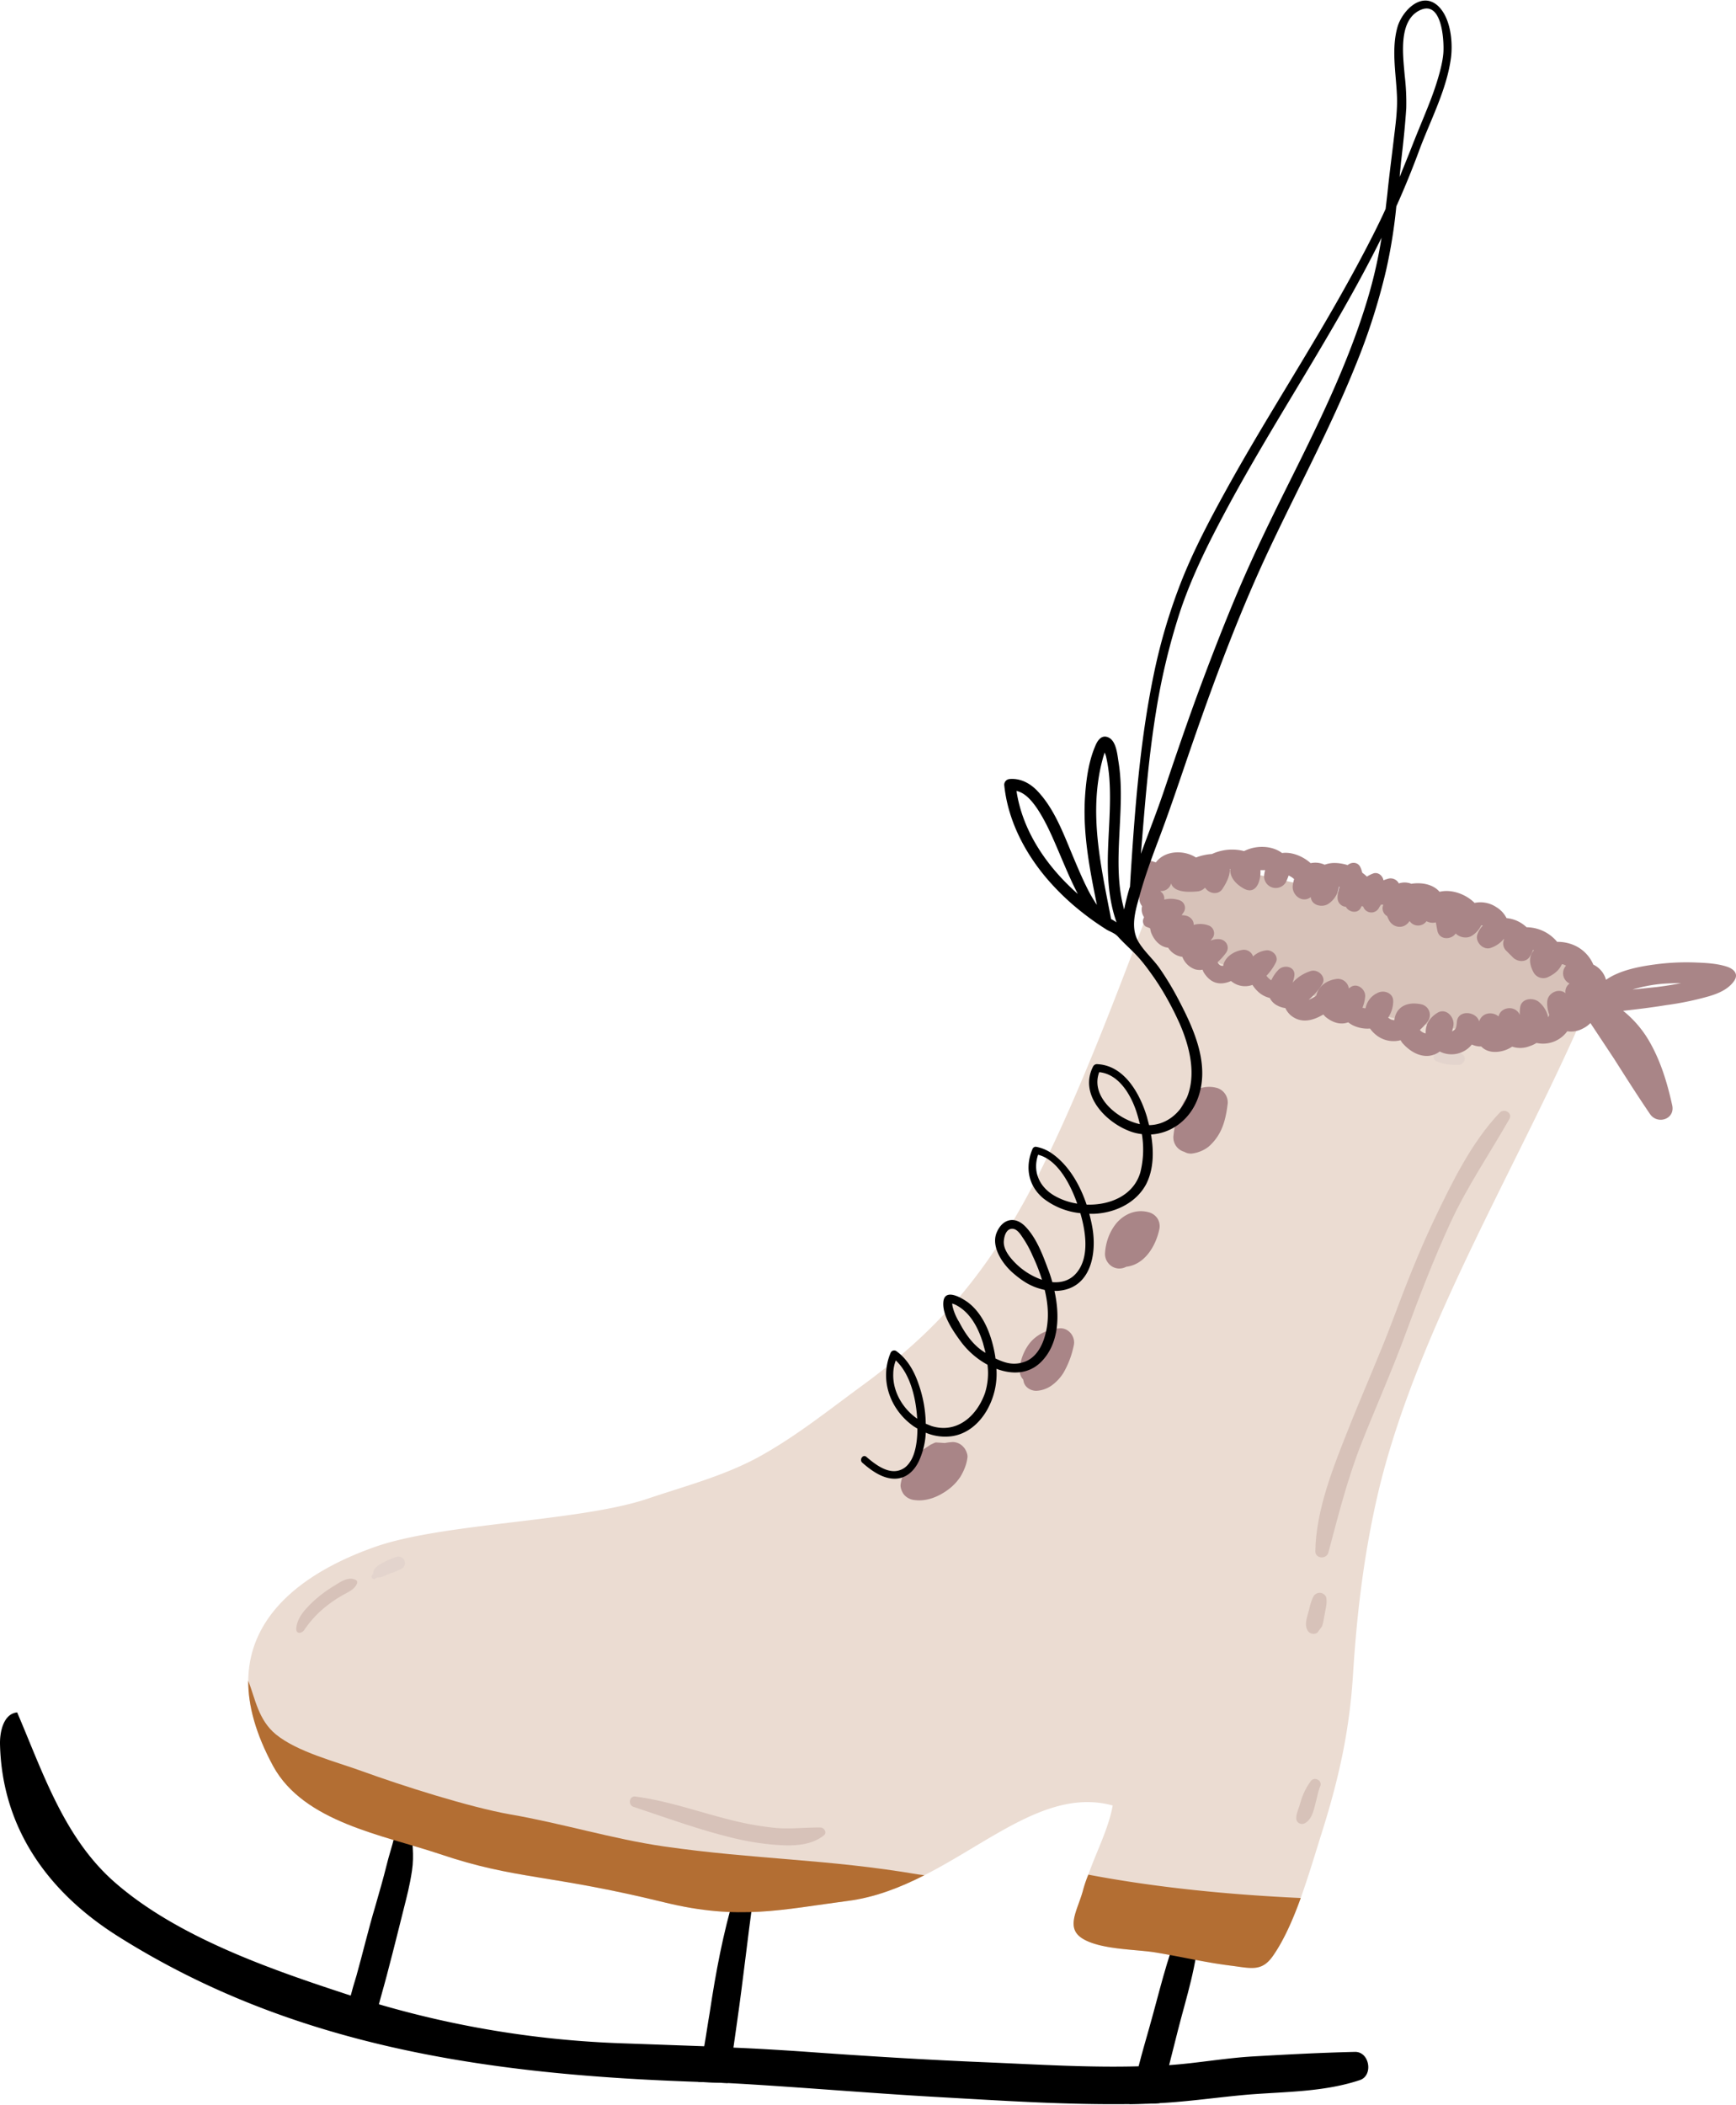 <svg xmlns="http://www.w3.org/2000/svg" width="891.2" height="1080" viewBox="-0.013 0.025 891.685 1080.025" style=""><g><title>hdrawnl53_327509674</title><g data-name="Layer 2"><path d="M695 858.7c-1.8 29.8-7.4 54.6-16.4 83-2.9 9.2-6.4 21-10.5 32.5s-8.8 22-14.4 29.9-11 6.2-20.9 4.9c-13.9-1.7-25.6-4.6-39.6-6.9-10.1-1.6-27.6-1.4-36.9-6.9s-2.9-14.5-.1-24.7a67.5 67.5 0 0 1 2.8-8.3c4.2-11.9 10.5-23.9 12.5-35.5-32.4-8.9-62.1 18.2-96.7 35.8-12.4 6.3-25.4 11.4-39.4 13.2-33.8 4.4-55.8 10.1-93.9.8-60-14.7-76.2-11.6-115.4-24.8-29.5-9.9-70-16.4-85.8-45.2-9-16.6-12.9-31.2-12.8-43.9.4-34.8 30.2-56.4 65.2-68.7s104.6-12.9 139.6-24.6c19.5-6.6 40.1-11.9 58.4-22.1s34.3-23 51.2-35.4c38.6-28.1 64.6-56.6 90.8-107.6 22.1-43 44.3-102.8 61.3-147.9 3.7.5 18.5 5.2 24.8 6.9 29 8.1 65.5 18.9 94.3 28.4s64.4 10.8 104 20.4c-33.9 80.9-89.1 168.3-109.4 254.8-7.1 30.7-10.7 60.5-12.7 91.9z" fill="#ebdcd2"></path><path d="M793.3 487.4c-37.1-17.5-78.4-24.3-118.6-32.3-12.2-2.5-24.3-5.6-36.6-7.8-10.4-1.9-21.1-3.6-31.3-.8-5.8 1.6-11.5 4.8-14.5 9.5a4.3 4.3 0 0 0-1.8 2.3c-9.5 26.1 60.8 44.8 80.5 51.4 36.5 12.2 78.4 22.4 117 19.1 11.4-1 27.4-4.4 29-16.2s-12.9-20-23.7-25.2z" fill="#d7c2b9"></path><path d="M696 1053.2c-17.3.4-34.6 1.3-51.8 2.3-14.7.8-29.1 3.5-43.7 4.5h-1q-7.3.5-14.7.6c-25.6.7-51.3-.9-76.9-2-32-1.3-64-3.3-95.8-5.6-11.8-.8-23.6-1.5-35.4-2l-15-.7-44.7-1.6a507.1 507.1 0 0 1-141.7-26C136.6 1010 90.2 993.5 59 966.2c-26.1-22.8-36.9-56.3-50.2-87.3-6.9.7-9 9.7-8.8 16.6 1.1 43 24.8 75.8 60.5 98.3 91.1 57.5 192.7 71.2 298.1 74.8l15.2.6 7.2.4c33.7 2 67.3 4.9 101 6.8s65.4 4 98.1 3.6l8.3-.2c2.4 0 4.9-.1 7.2-.3 15.4-.8 30.5-3.1 45.8-4.4 19.1-1.5 38.6-1.3 57-7.4 7.1-2.3 5.1-14.6-2.4-14.5z"></path><path d="M207.4 979.6c-2.6 10.3-5.1 20.5-7.8 30.7-1.3 5.2-2.8 10.4-4.2 15.5s-2.3 8.8-3.4 13.2l-.8 4c-4.9-1.8-9.6-3.8-14.3-5.8 1.3-5.8 2.8-11.5 4.4-17.2l1.8-6c3.3-11.8 6.1-23.7 9.6-35.4 2.1-7.3 4.2-14.5 6-21.8s4.2-13 4.7-20c.3-4.4 7-3.9 7.5.2.8 7.8 1.9 15.3.7 23.2s-2.6 13-4.2 19.4z"></path><path d="M373.8 1069.2l-15.2-.6c.3-2.1.7-4.2 1.1-6.2.7-4 1.4-8 2-12 1-5.7 1.8-11.5 2.8-17.2 3.1-20.7 6.9-41 12.9-61 1.6-5.1 10.3-3.9 9.5 1.6-2.9 21.1-5.2 42.2-8.2 63.2-.7 4.7-1.3 9.4-2 14.1s-1.5 9.4-2.2 14.1c-.3 1.4-.5 2.7-.7 4z"></path><path d="M605.1 1041.8c-1.5 6.1-3.1 12.1-4.6 18.2-.7 2.3-1.2 4.6-1.8 6.9-1.1 4.2-2.1 8.4-3.1 12.6-2.3.2-4.8.3-7.2.3l-8.3.2.2-1.3 3-12.5 1.5-5.5c1.7-6.6 3.6-13.3 5.5-19.9 4.9-17.2 8.9-35.2 15.7-51.7 1.8-4.5 9.9-3.1 9.7 2-.7 17.1-6.4 34.2-10.6 50.7z"></path><path d="M471.7 962.1l3.1.4c-12.4 6.3-25.4 11.4-39.4 13.2-33.8 4.4-55.8 10.1-93.9.8-60-14.7-76.2-11.6-115.4-24.8-29.5-9.9-70-16.4-85.8-45.2-9-16.6-12.9-31.2-12.8-43.9 3.6 9.4 5.2 20.2 14.2 27.6 11.2 9.1 30.6 13.9 44.3 18.9 20.4 7.4 54.8 18.4 76.2 22.2 26.2 4.5 52.5 12.6 78.7 16.4 47.3 6.8 83.7 6.4 130.8 14.4z" fill="#b36e33"></path><path d="M668.1 974.2c-4 11.1-8.8 22-14.4 29.9s-11 6.2-20.9 4.9c-13.9-1.7-25.6-4.6-39.6-6.9-10.1-1.6-27.6-1.4-36.9-6.9s-2.9-14.5-.1-24.7a67.5 67.5 0 0 1 2.8-8.3c35.2 6.7 72.6 10.3 109.1 12z" fill="#b36e33"></path><path d="M496.9 748.1c.3-1.6-.9-4.3-2-5.4a7.4 7.4 0 0 0-5.5-2.6 28.7 28.7 0 0 0-4.1.5l-4.6-.3-.7.2-2.1 1-1.2.8-2.3 1.5a43.7 43.7 0 0 0-5.6 4.9 20.7 20.7 0 0 0-3.1 4.2 25.5 25.5 0 0 0-3.1 8.9c-.3 1.7.8 4.3 1.9 5.5a8.2 8.2 0 0 0 5.4 2.6c6.3.8 12.5-1.9 17.4-5.6a26 26 0 0 0 6-6.4 29.2 29.2 0 0 0 2.3-4.7 21.2 21.2 0 0 0 1.3-5.1z" fill="#a98587"></path><path d="M544.3 681.7c-6.6.5-13 3.6-16.6 9.3a25.4 25.4 0 0 0-3.8 10c-.4 2.3-.2 4.9 1.4 6.7l.2.2.3 1.3c.7 2.9 3.7 4.6 6.5 4.6a15 15 0 0 0 8.6-3.3 22.9 22.9 0 0 0 5.3-5.9 46.5 46.5 0 0 0 5.3-14c1.1-4.4-2.5-9.2-7.2-8.9z" fill="#a98587"></path><path d="M595.5 630.7a7.4 7.4 0 0 0-1-5.4 7.7 7.7 0 0 0-4.6-3.2c-6.3-1.7-12.5.9-16.6 5.8a25.6 25.6 0 0 0-3.9 6.8 28 28 0 0 0-1.8 8.1 7.4 7.4 0 0 0 1.7 5.5 7.2 7.2 0 0 0 5.2 2.7 7.6 7.6 0 0 0 4-.9c9.5-1.1 15.2-10.7 17-19.4z" fill="#a98587"></path><path d="M630.6 566.2a7.8 7.8 0 0 0-5.2-7.8 14.7 14.7 0 0 0-11.1 1 17.4 17.4 0 0 0-6.7 7 46.1 46.1 0 0 0-4.9 16.6 7.7 7.7 0 0 0 5.6 8.1 6.5 6.5 0 0 0 3.8.9 17.6 17.6 0 0 0 8.5-3.4 25.5 25.5 0 0 0 6-7.5c2.4-4.5 3.4-9.8 4-14.9z" fill="#a98587"></path><path d="M770.3 571c-14.5 15.2-24.6 36-33.6 54.8-8.1 17-14.9 34.5-21.5 52.1s-15.3 37-22.7 55.7-16.6 41.2-16.9 62.6c0 3.9 5.8 4.2 6.7.6 5.2-19.4 9.9-38.3 17.4-57.1s15.5-36.8 22.4-55.6 14.3-37.9 22.8-56.4 20.2-35.6 30.4-53.5c1.7-3.1-2.7-5.6-5-3.2z" fill="#d7c2b9"></path><path d="M679.7 832.3c.2-.9.3-1.8.5-2.7s.5-2.9.8-4.3.1-.8.2-1.2a14.5 14.5 0 0 0 .1-3.6c0-1.5-1.7-2.9-3.2-3a3.8 3.8 0 0 0-3.7 2.3 29.5 29.5 0 0 0-1.7 5c-.2 1-.5 2-.8 3.1-.7 2.6-1.8 5.9-.5 8.5a3.4 3.4 0 0 0 2.2 2 3.5 3.5 0 0 0 3.1-.5l2.2-3 .3-.6a1.9 1.9 0 0 1 .2-.7z" fill="#d7c2b9"></path><path d="M421.4 938c-7.7-.1-15.4.9-23.2.2a157.6 157.6 0 0 1-24.5-4.5c-15.8-4-31.2-9.5-47.4-11.6-3.2-.4-3.8 4.4-.9 5.3 16.6 5.5 32.9 11.5 50 15.7a134.5 134.5 0 0 0 24.5 3.9c7.9.5 16.9.2 23.3-5 1.7-1.4.1-4-1.8-4z" fill="#d7c2b9"></path><path d="M181.3 810.4c-3.2-.7-6.8 1.7-9.3 3.3a66.6 66.6 0 0 0-8.2 5.7 58.1 58.1 0 0 0-6.7 6.4c-2.5 2.8-4.4 5.8-4.9 9.5s2.8 3.1 4 1.4a53.2 53.2 0 0 1 12.4-13.1 63.6 63.6 0 0 1 6.9-4.6c2.5-1.5 5.7-2.7 7.3-5.2s0-3-1.5-3.4z" fill="#d7c2b9"></path><path d="M207.7 800.9a3.4 3.4 0 0 0-3.9-1.9 43.9 43.9 0 0 0-6.3 2.6l-2 1.1a10.9 10.9 0 0 0-2.7 2.1 2.9 2.9 0 0 0-.9 1.5 2.7 2.7 0 0 0-.2 1.3c-.1.3-.4.5-.5.8a1.2 1.2 0 0 0 1.9 1.6l.6-.4a7.7 7.7 0 0 0 2.6-.3l1.2-.5 1.2-.5a18.2 18.2 0 0 1 2.8-1.1 51.6 51.6 0 0 0 4.9-2.1 3.4 3.4 0 0 0 1.3-4.2z" fill="#e3d4cd"></path><path d="M676.5 913.3a2.7 2.7 0 0 0-3.4 1.1 33.9 33.9 0 0 0-4.9 9.9l-.6 2-.3 1a4.9 4.9 0 0 0-.3.7v.2a10.4 10.4 0 0 0-.4 1 1.9 1.9 0 0 1-.2.7c-.1.2-.1.5-.2.7a9.2 9.2 0 0 0-.4 2.9 2.9 2.9 0 0 0 1.7 2.4 3 3 0 0 0 2.9-.2c3.7-2.2 4.5-7.2 5.5-11s1.2-5.5 2.3-8.1a2.6 2.6 0 0 0-1.7-3.3z" fill="#d7c2b9"></path><path d="M751.4 541.3c-1.3-1.3-3.2-1.2-4.8-1.3h-2.2l-3.4-.2h-1.8a2.5 2.5 0 0 0-2.8 1.8 2.6 2.6 0 0 0 1.4 3 35.6 35.6 0 0 0 3.9 1.3 12.6 12.6 0 0 0 2.8.4l2.6.2h2.6a3.6 3.6 0 0 0 1.9-1.3 2.6 2.6 0 0 0-.2-3.9z" fill="#e3d4cd"></path><path d="M887.2 496.1c-5.1-1.7-10.9-2-16.3-2.2a121.5 121.5 0 0 0-20.9 1c-7.5 1-18.1 2.9-25.1 7.9a12.1 12.1 0 0 0-6.5-7.8 19 19 0 0 0-9.5-9.8 21.2 21.2 0 0 0-9.1-1.9 20.6 20.6 0 0 0-15.7-7.5 17.3 17.3 0 0 0-10.3-4.7 13.7 13.7 0 0 0-5.2-5.6 14.7 14.7 0 0 0-11.2-2.2c-4.4-4.4-11.7-7.2-18-5.7-3.2-3.8-9.1-5-14.6-4.1a.1.1 0 0 1-.1-.1 9.4 9.4 0 0 0-6.2-.1 4.8 4.8 0 0 0-5.2-2.5 21.4 21.4 0 0 0-2.7.9c-.4-2.4-2.8-4.4-5.3-3.5a15.9 15.9 0 0 0-3.2 1.6 23.1 23.1 0 0 0-2.4-2 14.2 14.2 0 0 0-1-2.9c-1.3-2.7-4.6-2.7-6.5-1a23.1 23.1 0 0 0-6.9-1.1 14.3 14.3 0 0 0-4.9.9 11.5 11.5 0 0 0-7.2-.8c-4-3.6-9.8-5.9-14.7-5.2-3.5-2.7-8.8-3.8-14.2-2.8a20.7 20.7 0 0 0-5.3 1.8 24.7 24.7 0 0 0-16.5 1.5 27.9 27.9 0 0 0-8.2 1.8c-6.4-4.1-16.1-3.6-20.6 2.5l-1.9-.6c-2-.6-5 .3-5.9 2.3-2.5 5.5-3.4 11.3-.8 16.2a7.6 7.6 0 0 0 1.5 4.6 6.9 6.9 0 0 0 .5 4.7 4.1 4.1 0 0 0 .5.9c-.1.4-.3.7-.4 1.1a3.3 3.3 0 0 0 1.4 3.8l2.1.8c.2.7.3 1.4.5 2.1 1.4 3.8 4.5 7.5 8.8 7.9a10.1 10.1 0 0 0 7.3 4.7 10.8 10.8 0 0 0 6.5 6.4 8.6 8.6 0 0 0 3.9.2 6.6 6.6 0 0 0 .9 1.9c3.9 5.8 8.9 6 13.7 3.9a11.1 11.1 0 0 0 11 2 17 17 0 0 0 2.7 3.3 13.3 13.3 0 0 0 6.2 3.4 8.6 8.6 0 0 0 3.9 3.9 11.5 11.5 0 0 0 4.1 1.3 10.8 10.8 0 0 0 3 3.9c5.2 4.1 11.1 2.6 16.5-.6l1 1.1c4.2 3.5 8.3 4.2 11.8 2.9a13 13 0 0 0 2.3 1.5 17 17 0 0 0 8.9 1.7 13.8 13.8 0 0 0 2.3 2.6 14.3 14.3 0 0 0 13.4 3.4 11 11 0 0 0 .9 1.4c3.4 3.9 8.4 7.2 13.8 6.6a11.4 11.4 0 0 0 5.4-2.2A13.4 13.4 0 0 0 756 536a10.4 10.4 0 0 0 4.8 1c2.1 2.2 5.3 3.3 9.6 2.6a16 16 0 0 0 6.3-2.5 13.1 13.1 0 0 0 9.1-.3 15.3 15.3 0 0 0 3.4-1.6 15.4 15.4 0 0 0 15.8-6 12.5 12.5 0 0 0 7.8-1.3 14.3 14.3 0 0 0 4.1-2.9l12 18.1c6.1 9.6 12.2 19.2 18.6 28.6 3.8 5.6 13 2.7 11.4-4.5-2.5-11.4-5.9-22.7-11.8-32.9a56 56 0 0 0-13.4-15.6c7.3-.8 14.7-1.7 22-2.9a154.6 154.6 0 0 0 21.5-4.4c4.9-1.4 10-3.4 13.2-7.6s-.3-6.7-3.2-7.7zm-83.1 13.6c-3.3-2.9-9.2-.3-9.4 4.4a16.6 16.6 0 0 0 1.1 6.7l-.6 1.3a14 14 0 0 0-4.7-7.9c-3-2.5-9-2-9.7 2.7a25.5 25.5 0 0 0-.2 3.9c-.2-.3-.2-.5-.4-.8-2.6-4.2-9.4-3.2-10.5 1.6-2.6-2.3-7.3-2.3-9.4 1.3l-.6 1.2c0-.1-.1-.2-.1-.4-1.9-4.9-10.8-5.5-11.3.7-.3 3.3-.5 3.8-2.5 4.9.3-1 .5-1.9.7-2.9.8-4.3-3.7-9.5-8.3-6.6s-6.1 6.7-5.9 10.5a5.1 5.1 0 0 1-2.8-1.5l-.2-.3a32.4 32.4 0 0 0 4-4.3 5.6 5.6 0 0 0-3.6-8.9c-8.4-1.6-12.9 2.6-13.5 8.2a4.4 4.4 0 0 1-2.4-.7l-.8-.6a15.5 15.5 0 0 0 2.6-8.4c.1-4.2-4.7-6-8-4.3a10.8 10.8 0 0 0-6.2 7.9h-.6l-1-.3a19.9 19.9 0 0 0 1.4-5.7c.3-3.5-3.7-7-7.1-5.1l-1.3.9a5.7 5.7 0 0 0-5.9-4.9c-6.1.7-9.9 4.3-10.8 8.6a14.9 14.9 0 0 1-3.9 2.1 33.8 33.8 0 0 0 6.9-7.9c2.4-3.6-1.9-7.8-5.6-6.9a20.6 20.6 0 0 0-9.6 6.1 16.9 16.9 0 0 0 .9-3.4c.8-4.9-5.2-6.2-8.1-3.3a18.5 18.5 0 0 0-3.7 5.4 2.4 2.4 0 0 1-.9-.6 8.5 8.5 0 0 1-1.6-1.7 27.7 27.7 0 0 0 4.9-7c1.5-3.3-2.2-6.6-5.3-6a11.7 11.7 0 0 0-6.5 3.1 4.9 4.9 0 0 0-5.2-3.4c-5.1.7-9.5 4.1-10.1 8.2a2.3 2.3 0 0 1-1.9-.5 3 3 0 0 1-1-1.4 30.1 30.1 0 0 0 4.2-4.6c2.4-3.1.2-7.1-3.6-7.2a9.3 9.3 0 0 0-4.2.8l1.3-1.8a4.3 4.3 0 0 0-1.8-5.8 12.4 12.4 0 0 0-8.2-.5c.2-2.2-1.7-4.2-3.8-4.7a9.9 9.9 0 0 0-2.4-.3l1-1.4a4.1 4.1 0 0 0-1.9-6.2 13.9 13.9 0 0 0-8-.4v-.2a4.2 4.2 0 0 0-1.7-3.8l-.3-.4a5.2 5.2 0 0 0 5.5-3.9c1.6 4.8 9.2 4.5 13.6 4.1a6 6 0 0 0 3.8-1.9l.9 1c2.3 2.3 6.2 2.5 8.1-.4s3.9-6.7 3.8-10.2h.2c-.2 3.4 1.7 7 6.7 9.9s7.5-.9 8.3-4.3a15.1 15.1 0 0 0 .5-5h2.4a20 20 0 0 0-.5 2.6 6 6 0 0 0 11.2 3.5 30.7 30.7 0 0 0 1.4-3.4l1.4.8a9.2 9.2 0 0 1 1.4 1.1 18.6 18.6 0 0 0-.7 3.4c-.5 4.8 4.9 9.2 9.3 5.8a2.2 2.2 0 0 0 .1.8c.9 3.8 6.2 4.6 9 2.6a12.2 12.2 0 0 0 5.3-8.7h.3a.4.4 0 0 0-.1.3c-.6 2.7-1.8 6.3.3 8.5a4.6 4.6 0 0 0 3.1 1.5c1.3 2.7 5.9 3.8 7.6.6l.5-1 .8.3a4.4 4.4 0 0 0 8.2.4l.9-1.4h1.2l-.3 1.1a4.6 4.6 0 0 0 2.3 4.8 14.2 14.2 0 0 0 .8 1.8c1.9 4 7.1 5.1 10.1 1.5a4.2 4.2 0 0 0 .6-.8 5.3 5.3 0 0 0 8.7.1 6.7 6.7 0 0 0 4.8.6c.3 1.5.5 3 .8 4.3 1 4.9 7.2 4.7 9.4 1.4 2 2.1 5.9 2.8 8.4 1.1a12.7 12.7 0 0 0 4.7-5.3l.8.2a11.7 11.7 0 0 0-2.7 4.3c-1.5 3.8 2.8 8.5 6.8 7.1a14.6 14.6 0 0 0 6.6-4.5h.3a5.2 5.2 0 0 0 .8 5.7l3.6 3.6c2.3 2.4 6.8 2.9 8.8-.4a14.8 14.8 0 0 0 1.6-3.4l.5.2c-2.3 2.6-2.9 6.3-.3 11.2a5.7 5.7 0 0 0 7.5 2.6c3.9-1.8 6.1-4.2 7.1-6.6h.6l1.6.7a5.8 5.8 0 0 0 1.8 9.2 5.1 5.1 0 0 0-2.1 5zm46.8-3.2l-12.4 1.3a75.1 75.1 0 0 1 15.7-3q4.6-.3 9.3-.3c-4.2.8-8.4 1.5-12.6 2z" fill="#a98587"></path><path d="M522.1 405.8c4.4 1 7.7 4.9 10.3 8.6 4.7 6.9 8 14.7 11.3 22.4s6.2 14.8 9.9 21.9c-15.9-14-28.4-32.2-31.5-52.9zm42.5 144.4c10 1 16.1 11.4 19 20 .7 2.1 1.3 4.4 1.9 6.7-11.9-2.6-25.6-14.4-20.9-26.7zm-22.9 63.5c-8-4.6-11.4-12.6-8.5-21.1 10.4 2.6 16.9 16 20.1 25.1a34 34 0 0 1-11.6-4zm-22.3 32.2c-2.1-2.5-4.1-5.7-3.8-9.1s1.7-6.2 4.3-6.2 4.4 3.1 5.5 4.7a54.6 54.6 0 0 1 5 9.2 92.1 92.1 0 0 1 4.8 12.3 36.1 36.1 0 0 1-15.8-10.9zm-14.5 47.6c-5.5-3.7-9.3-9.3-12.3-15.1a26.9 26.9 0 0 1-3.4-8.2c0-.3-.1-.8-.1-1.2l1.2.4c7.9 3.7 12.1 11.9 14.6 19.9.4 1.6.9 3.3 1.3 5zm-46.1 11.6a20.1 20.1 0 0 1 1.3-6.9c7.7 7.2 10.4 20 11 29.9-7.4-5.1-12.6-13.9-12.3-23zm111.9-233.5c-5.2-27.1-11.7-54.5-4.4-81.9.3-1.2.7-2.4 1.1-3.6a16.7 16.7 0 0 1 .7 2 75.3 75.3 0 0 1 1.7 11.3c1 13.8-.6 27.6-.8 41.4-.1 11 .8 22.2 4.5 32.5a26.1 26.1 0 0 0-2.8-1.7zm148.2-381c.2-2.5.5-5 .7-7.5 1.1-9.3 2.1-18.5 2.7-27.8a118.1 118.1 0 0 0-.8-16.8c-.8-9.9-3.5-28.1 7.8-33.5s12.4 15.2 12.1 21.3-3.1 15.3-5.7 22.4-6.5 16.1-9.7 24.2c-2.3 5.9-4.7 11.8-7.1 17.7zm26.4-61.4c1-8.4-.3-20.8-7-26.7-8.5-7.3-18.2 3.1-20.5 11.1-3.2 11.2-.8 23.5-.3 34.9.4 7.8-.8 15.8-1.7 23.5s-2.3 18.2-3.2 27.3l-.9 7.7c-1.8 4-3.7 7.9-5.7 11.9-7.7 15.3-16 30.2-24.6 45-17.2 29.5-35.6 58.3-52.1 88.3-8.1 14.7-16 29.7-22.2 45.2a291.4 291.4 0 0 0-14.6 49.1c-7 34-9.6 68.7-11.8 103.2l-.3 5.3c-.1.3-.3.7-.4 1.1-1 3.5-1.9 7-2.6 10.6-6.8-23.9 1.1-51.5-2.9-75.8-.6-3.7-1.1-10.4-4.9-12.4s-6 1.6-7.1 4.4c-3.6 8.4-4.8 18.5-5.3 27.6-.9 18.2 2.6 36.1 6.2 53.8-1.2-1.7-2.3-3.6-3.3-5.3-3.3-6.1-6-12.5-8.7-18.9-4.9-11.6-9.6-24.8-18.4-34.1-3.7-4-8.8-6.8-14.4-6.3a3 3 0 0 0-2.8 3c1.8 17.9 10.3 34.4 21.8 48a128.4 128.4 0 0 0 19.7 18.6c3.6 2.8 7.4 5.4 11.2 7.8 2 1.1 4.2 1.8 5.8 3.6 3.7 4.1 8 7.6 11.6 11.9 1.7 2 3.3 4.1 4.8 6.2a129.1 129.1 0 0 1 8.5 13.2c2.5 4.4 4.8 9 6.9 13.7 5 11.6 8.7 26.4 3.1 38.5-3.5 7.5-10.5 13.1-19 13.2-.3-1.3-.7-2.6-1-3.9-3.5-11.9-11.5-26.7-25.5-27.4a2.2 2.2 0 0 0-2.2 1.1c-7.3 14 5.6 28 18 33a24.9 24.9 0 0 0 7 1.8 48.2 48.2 0 0 1-.8 19.7c-3.5 11.9-15.7 16.9-27.6 16.5-3.5-10.5-9.5-20.7-18.3-26.6a20.8 20.8 0 0 0-7.7-3.1 1.8 1.8 0 0 0-1.8 1.2c-3.9 9.2-2.2 18.8 5.6 25.3a37 37 0 0 0 19 7.6c2.9 9.9 4.7 22.8-2 30.7-3.3 3.9-7.8 5.1-12.4 4.7a67.5 67.5 0 0 0-2.4-7.2c-2.7-7.3-5.9-15.6-11.4-21.3s-11.9-3.9-14.8 3.1 2.7 15.8 8.5 20.8 10.2 7.3 16.2 8.6c1.9 7.9 2.4 16 0 24-1.6 5.5-4.9 11.1-10.6 13s-10 .4-14.7-1.8c0-.4-.1-.7-.1-1-1.6-9.8-5.4-20.9-13.5-27.4-3.2-2.5-12.9-8.4-13.2-.1-.3 6.8 5.2 14.6 9 19.8a42.2 42.2 0 0 0 13.7 11.9 34.1 34.1 0 0 1-1.3 14.6c-4.2 11.8-14.4 20.9-27.4 16.9l-3-1.2a64.2 64.2 0 0 0-3.7-20.4c-2.2-6.5-5.8-13-11.6-17a2 2 0 0 0-2.8 1.1c-5.8 13.9-.1 29.3 12 37.7l1.8 1.1c0 8.1-1.6 19-9.2 21.4-6.1 2-12.7-3.2-17-6.9-1.8-1.5-3.8 1.5-2.1 3 4.9 4.3 11.4 9 18.3 8.1 5.1-.7 8.7-4.5 10.8-9a39.1 39.1 0 0 0 3.5-14.5 25.5 25.5 0 0 0 13.4 1.8c7.7-1.1 13.8-6.3 17.7-12.8a37.7 37.7 0 0 0 5.2-21.8c8 3 16.7 2.9 23.2-3.8 9-9.3 9.4-23.6 6.6-36.2h1.2c16.9-.8 20.6-17.9 18.4-31.8-.4-2.5-1-5.1-1.7-7.8a28.7 28.7 0 0 0 4.2-.1c10.1-.9 20.1-5.9 25-15.1 3.9-7.6 4-16.9 2.5-25.5 10.2-.6 19.3-7.1 23.6-17.4 7.4-18-1.8-37.3-10.1-53a149.7 149.7 0 0 0-9-14.8c-3.2-4.6-7.5-8.3-10.5-13-4.9-7.5-2.1-16.4.1-24.3 2.6-9.5 6-18.8 9.5-28.1 6.4-16.8 12-33.9 17.9-50.9 11.7-33.7 24.2-67.2 39.5-99.6s31.1-61.6 44-93.6a322.6 322.6 0 0 0 15.7-48.8 266.6 266.6 0 0 0 5.3-33c4.1-9.1 7.9-18.4 11.4-27.8 5.8-15.9 14.5-31.8 16.7-48.7zm-42.7 123.5c-10.2 34.3-26.3 66.4-42.2 98.3-7.8 15.7-15.5 31.5-22.5 47.6s-14.4 35-21 52.7-12.8 35.9-18.9 54c-3.7 11-8 21.8-12 32.8 2-24.3 3.8-48.5 7.7-72.5a336.8 336.8 0 0 1 12.4-51.8c5.7-17.1 13.6-33.2 22-49 25.7-48.5 57.2-93.9 81.5-143a237.6 237.6 0 0 1-7 30.9z"></path></g></g></svg>